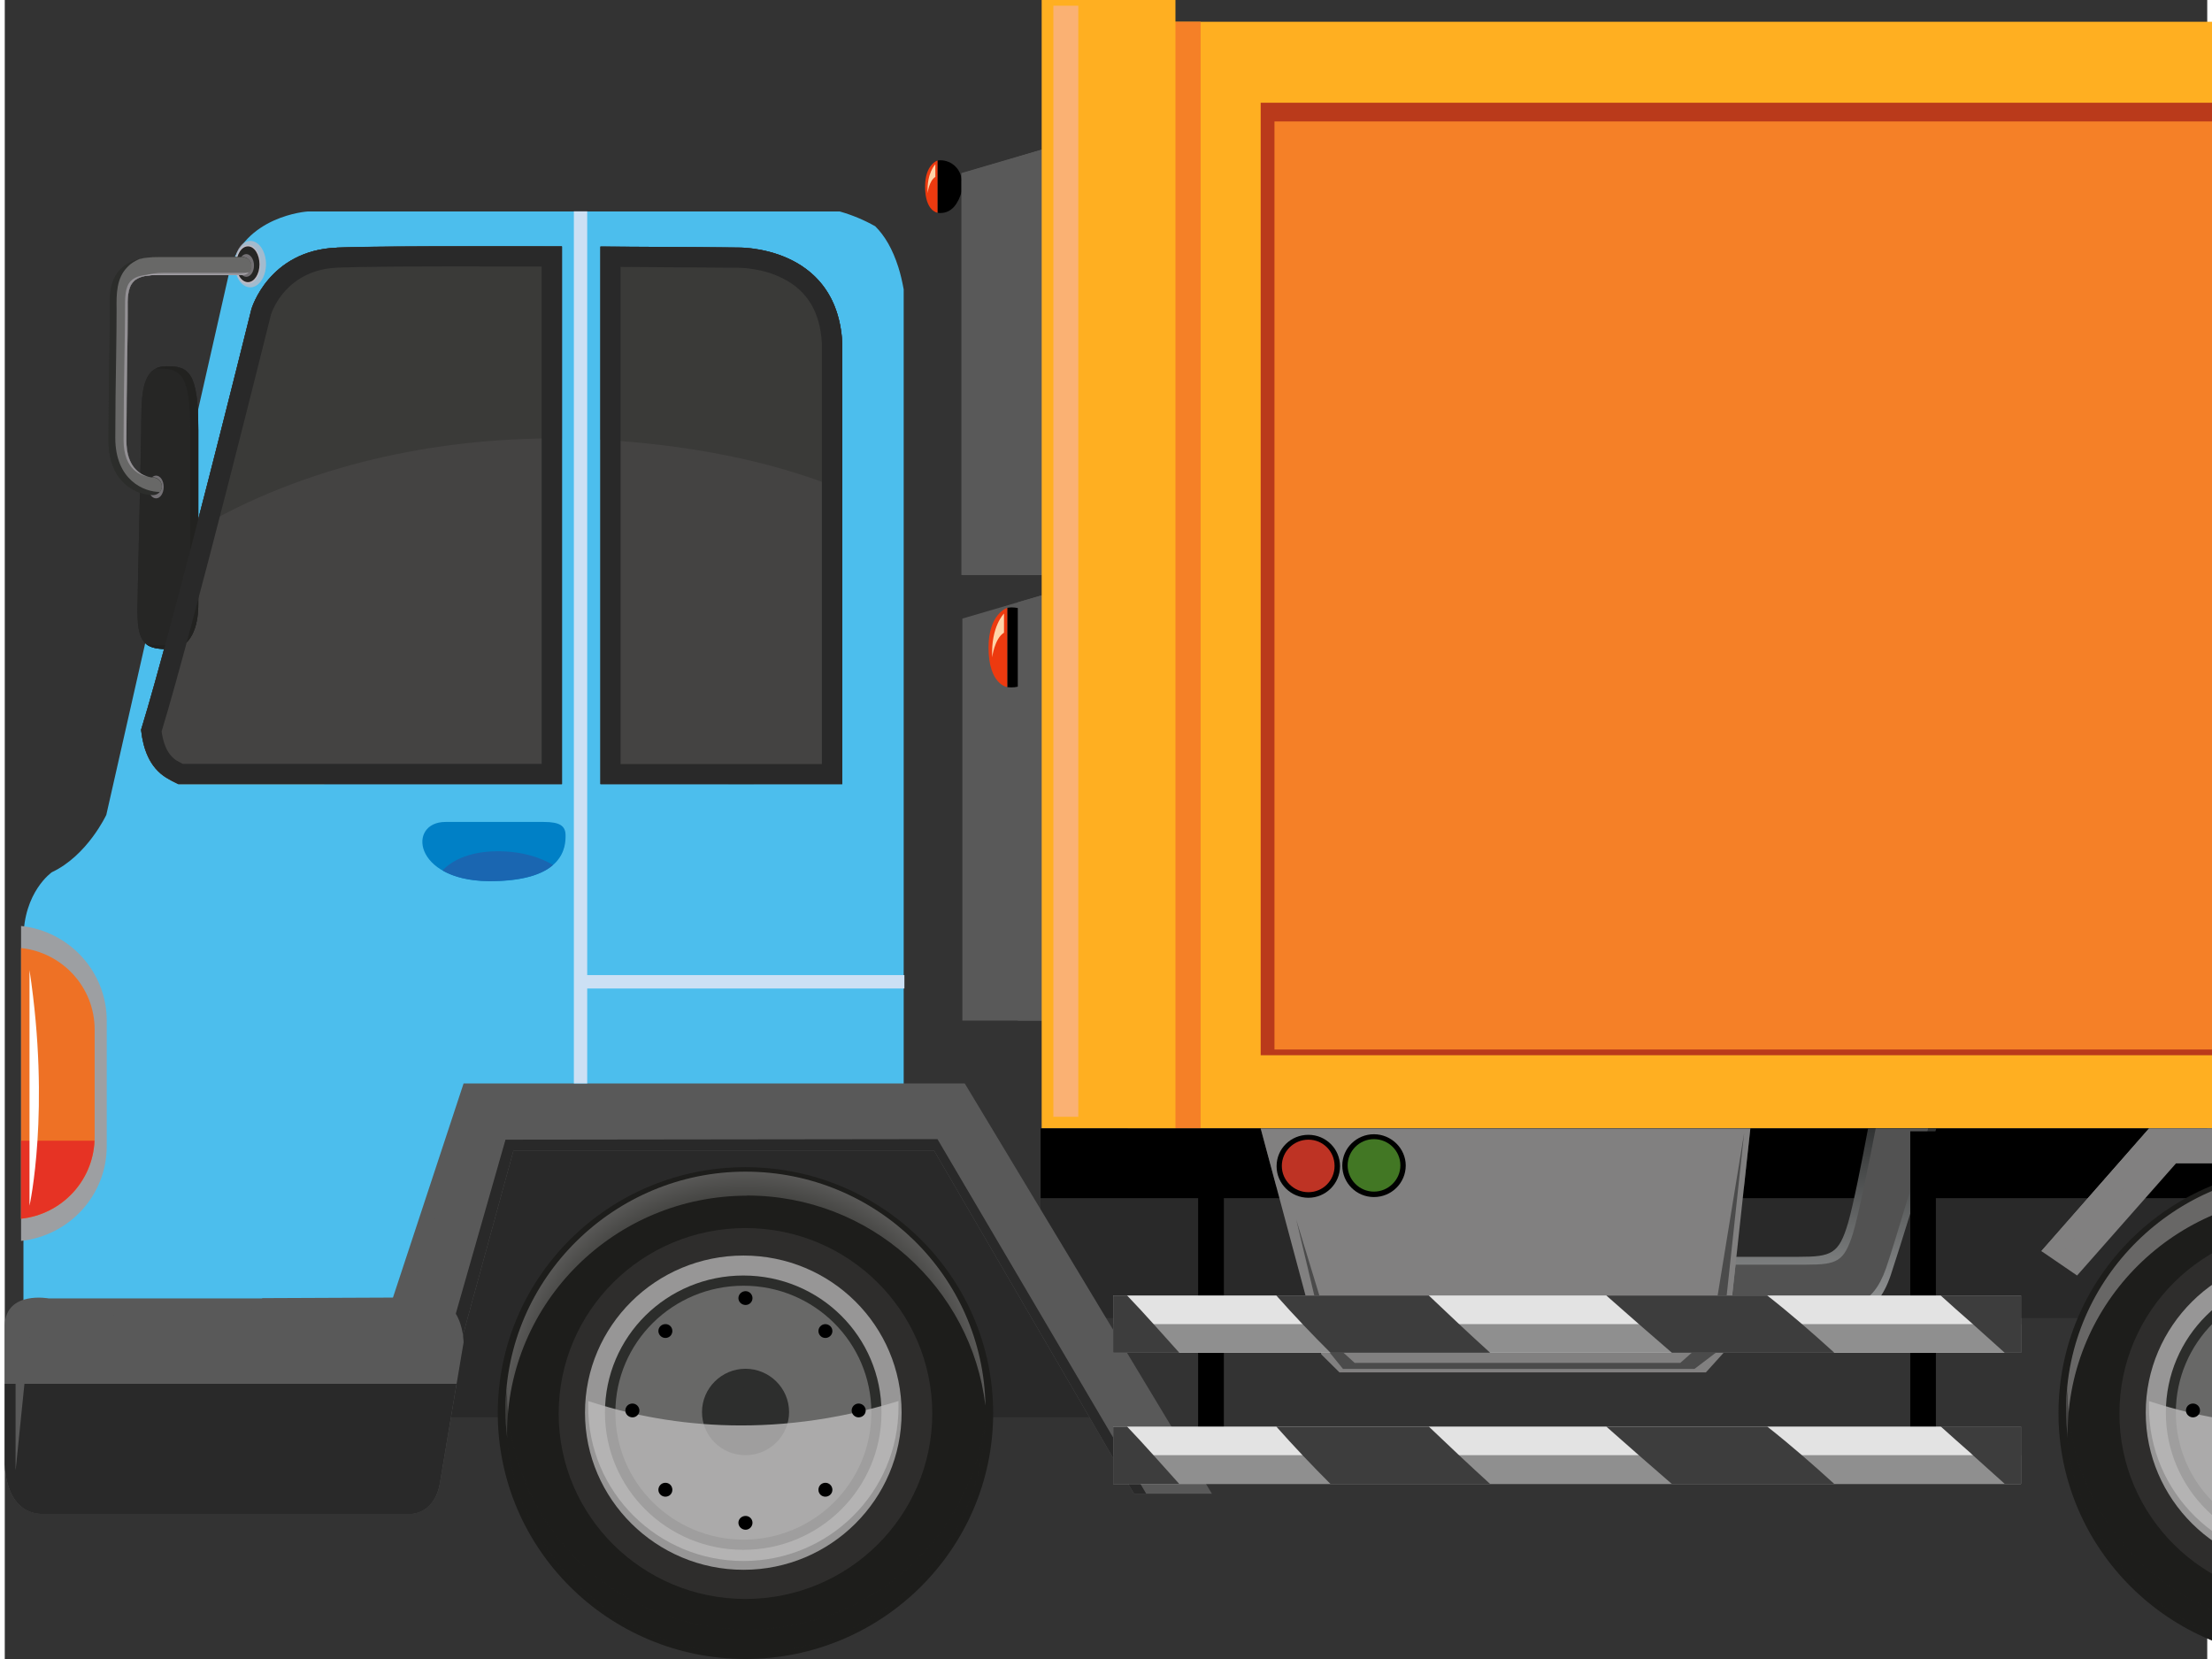 <svg width="120" height="90" viewBox="0 0 77 58" fill="none" xmlns="http://www.w3.org/2000/svg">
<rect x="0" y="0" width="77" height="58" fill="#333333" stroke="none"/>
<path d="M113.305 0.761H39.261V39.449H113.305V0.761Z" fill="#FFAF21"/>
<path d="M41.809 0.761H39.261V39.449H41.809V0.761Z" fill="#F58027"/>
<path d="M109.971 3.592H43.908V36.892H109.971V3.592Z" fill="#BA3A1B"/>
<path d="M109.769 4.246H44.39V36.692H109.769V4.246Z" fill="#F58027"/>
<path d="M36.444 20.757L33.478 21.626V35.681H36.444V20.757Z" fill="#595959"/>
<path d="M36.026 22.328H36.547C36.547 22.328 36.925 22.582 36.517 22.938H36.065L36.026 22.328Z" fill="#727271"/>
<path d="M35.194 21.235C35.145 21.235 35.096 21.245 35.047 21.25V24.022C35.096 24.027 35.145 24.032 35.194 24.032C35.814 24.032 36.153 23.5 36.325 22.904V22.363C36.325 21.738 35.814 21.235 35.194 21.235Z" fill="black"/>
<path d="M35.047 21.25C35.047 21.25 34.393 21.455 34.393 22.636C34.393 23.939 35.047 24.022 35.047 24.022V21.25Z" fill="#ED3A0F"/>
<g style="mix-blend-mode:screen">
<path d="M34.934 21.45C34.934 21.45 34.471 21.904 34.521 22.982C34.521 22.982 34.599 22.328 34.934 22.119V21.45Z" fill="#FFD4A8"/>
</g>
<path d="M33.257 6.325H33.601C33.601 6.325 33.847 6.486 33.581 6.72H33.286L33.262 6.325H33.257Z" fill="#727271"/>
<path d="M32.706 5.603C32.672 5.603 32.642 5.608 32.613 5.613V7.438C32.642 7.443 32.672 7.448 32.706 7.448C33.12 7.448 33.336 7.101 33.454 6.701V6.345C33.454 5.935 33.12 5.603 32.706 5.603Z" fill="black"/>
<path d="M32.608 5.613C32.608 5.613 32.175 5.744 32.175 6.525C32.175 7.384 32.608 7.438 32.608 7.438V5.613Z" fill="#ED3A0F"/>
<g style="mix-blend-mode:screen">
<path d="M32.534 5.744C32.534 5.744 32.229 6.042 32.264 6.755C32.264 6.755 32.308 6.325 32.534 6.184V5.744Z" fill="#FFD4A8"/>
</g>
<path d="M36.444 5.183L33.478 6.052V20.103H36.444V5.183Z" fill="#595959"/>
<path d="M36.409 5.183L33.444 6.052V20.103H36.409V5.183Z" fill="#595959"/>
<g style="mix-blend-mode:multiply">
<path d="M35.416 5.486V20.103H36.444V5.183L35.416 5.486Z" fill="#595959"/>
</g>
<g style="mix-blend-mode:multiply">
<path d="M35.416 21.059V35.681H36.444V20.757L35.416 21.059Z" fill="#595959"/>
</g>
<path d="M40.928 0H36.251V39.449H40.928V0Z" fill="#FFAF21"/>
<g style="mix-blend-mode:screen">
<path d="M37.531 0.2H36.66V39.044H37.531V0.2Z" fill="#FAB173"/>
</g>
<path d="M7.312 33.856L10.784 37.56H6.82L7.312 33.856Z" fill="#0F0F0F"/>
<path d="M11.458 21.011L10.981 23.265L11.217 23.607L11.743 21.382L11.458 21.011Z" fill="#2B2B2B"/>
<path d="M14.275 24.72L11.969 24.432L11.718 24.1L14.009 24.329L14.275 24.72Z" fill="#2B2B2B"/>
<path d="M6.599 36.784H26.446V39.659H8.163L6.599 36.784Z" fill="#23211F"/>
<g style="mix-blend-mode:multiply">
<path d="M6.599 38.18H26.446V39.659H8.163L6.599 38.18Z" fill="#696969"/>
</g>
<path d="M8.468 25.13L12.25 22.328L13.11 23.397L9.771 26.779L8.468 25.13Z" fill="#525252"/>
<g style="mix-blend-mode:multiply" opacity="0.4">
<path d="M9.269 26.14L9.776 26.779L13.11 23.397L12.633 22.802C11.969 23.446 9.722 25.667 9.269 26.14Z" fill="#525252"/>
</g>
<g style="mix-blend-mode:multiply">
<path d="M12.83 23.68L13.11 23.397L12.25 22.328L12.024 22.499C12.279 22.895 12.55 23.29 12.83 23.68Z" fill="#525252"/>
</g>
<g style="mix-blend-mode:multiply">
<path d="M10.056 23.949L8.468 25.13L9.776 26.779L11.192 25.34C10.799 24.886 10.42 24.422 10.056 23.949Z" fill="#525252"/>
</g>
<path d="M8.05 23.5L8.945 23.026L11.457 26.208L10.863 27.228L8.05 23.5Z" fill="#0F0F0F"/>
<path d="M14.703 24.09C15.028 24.525 15.106 25.013 14.87 25.183C14.644 25.354 14.192 25.144 13.862 24.715L11.28 21.264C10.961 20.835 10.882 20.347 11.108 20.171C11.345 20 11.792 20.21 12.117 20.645L14.703 24.09Z" fill="#0F0F0F"/>
<path d="M5.035 25.496L5.611 22.86L8.153 23.031L11.094 26.814C11.094 26.814 11.349 27.028 11.094 27.638C10.843 28.244 7.15 37.965 7.15 37.965L3.417 35.974L5.03 25.501L5.035 25.496Z" fill="#914A17"/>
<g style="mix-blend-mode:multiply" opacity="0.5">
<path d="M5.035 25.496L5.611 22.86L7.312 22.973L4.755 34.364C4.755 34.364 7.848 36.126 7.75 36.374C7.519 36.989 7.15 37.961 7.15 37.961L3.417 35.969L5.03 25.496H5.035Z" fill="#914A17"/>
</g>
<path d="M28.664 30.23C28.664 30.23 20.162 30.874 16.552 31.46C16.552 31.46 15.372 31.67 15.048 33.27C14.723 34.876 14.236 40.274 14.236 40.274H24.308L28.664 30.23Z" fill="#363432"/>
<path d="M26.574 35.042L28.664 30.23C28.664 30.23 20.161 30.874 16.552 31.46C16.552 31.46 15.372 31.67 15.047 33.27C14.963 33.676 14.875 34.31 14.787 35.037H26.574V35.042Z" fill="#5C5C5C"/>
<g style="mix-blend-mode:multiply">
<path d="M25.089 31.084C25.089 31.084 20.157 31.445 17.019 31.958C17.019 31.958 15.991 32.143 15.711 33.539C15.431 34.93 15.082 38.795 15.082 38.795H21.784L22.512 33.373L25.01 31.611L25.094 31.089L25.089 31.084Z" fill="#696969"/>
</g>
<g style="mix-blend-mode:multiply">
<path d="M17.167 32.27C19.935 31.821 24.1 31.489 25.04 31.416L25.094 31.079C25.094 31.079 20.161 31.44 17.024 31.953C17.024 31.953 15.996 32.138 15.716 33.534C15.436 34.925 15.086 38.79 15.086 38.79H15.264C15.352 37.839 15.627 35.003 15.858 33.851C16.139 32.46 17.172 32.27 17.172 32.27H17.167Z" fill="#696969"/>
</g>
<g style="mix-blend-mode:screen">
<path d="M9.958 24.124L12.097 22.514L12.18 22.626L10.184 24.407L9.958 24.124Z" fill="#525252"/>
</g>
<path d="M17.093 29.2C17.093 29.2 14.349 29.376 14.236 30.41C14.133 31.445 15.185 31.596 16.301 31.548L24.883 30.542C24.883 30.542 25.453 30.479 25.664 29.874C25.881 29.273 26.918 23.705 27.204 20.937C27.204 20.937 27.282 19.371 26.309 19.337C25.34 19.298 24.405 19.908 24.051 21.011C23.688 22.114 23.009 27.882 24.12 29.166C24.12 29.166 23.525 28.717 21.288 28.839C19.67 28.932 17.088 29.2 17.088 29.2H17.093Z" fill="#303030"/>
<path d="M26.314 19.337C25.91 19.322 25.512 19.42 25.158 19.615C25.183 19.615 25.212 19.605 25.241 19.605C25.714 19.585 26.338 19.883 26.323 20.43C26.318 20.82 26.166 21.172 26.043 21.533C25.881 22.04 25.718 22.553 25.635 23.08C25.463 24.193 25.414 25.315 25.384 26.433C25.374 26.955 25.419 27.619 24.966 27.99C24.632 28.263 24.051 28.063 23.806 27.765C23.712 27.648 23.633 27.516 23.579 27.389C23.658 28.17 23.83 28.819 24.12 29.156C24.12 29.156 23.791 28.907 22.699 28.829C22.463 29.264 22.365 29.756 21.863 29.981C21.248 30.259 20.403 30.284 19.744 30.386C18.741 30.542 17.737 30.674 16.734 30.801C15.942 30.903 15.141 30.942 14.344 31.001C14.644 31.489 15.451 31.572 16.296 31.533L24.878 30.528C24.878 30.528 25.448 30.464 25.66 29.859C25.876 29.259 26.913 23.69 27.199 20.923C27.199 20.923 27.277 19.356 26.304 19.322L26.314 19.337Z" fill="#0F0F0F"/>
<path d="M26.446 30.41C26.446 30.41 25.345 28.453 23.771 28.414C22.188 28.38 22.871 30.781 22.871 30.781L26.451 30.41H26.446Z" fill="#262626"/>
<g style="mix-blend-mode:screen">
<path d="M25.379 19.722C25.379 19.722 24.563 19.795 24.115 21.547C23.668 23.309 23.57 27.038 23.82 27.512C23.82 27.512 23.958 21.518 25.379 19.717V19.722Z" fill="#303030"/>
</g>
<path d="M24.637 29.688C24.637 29.952 24.425 30.157 24.16 30.157C23.894 30.157 23.683 29.947 23.683 29.688C23.683 29.43 23.894 29.22 24.16 29.22C24.425 29.22 24.637 29.43 24.637 29.688Z" fill="black"/>
<path d="M24.42 29.688C24.42 29.83 24.307 29.942 24.164 29.942C24.022 29.942 23.909 29.83 23.909 29.688C23.909 29.547 24.022 29.434 24.164 29.434C24.307 29.434 24.42 29.547 24.42 29.688Z" fill="#262626"/>
<g style="mix-blend-mode:screen">
<path d="M14.349 30.64C14.349 30.64 14.187 29.639 16.956 29.293C16.956 29.293 21.49 28.854 21.952 28.917C21.952 28.917 16.808 29.386 15.825 29.683C14.841 29.986 14.349 30.635 14.349 30.635V30.64Z" fill="#303030"/>
</g>
<path d="M14.551 49.552H39.861L33.085 39.181L17.108 39.21L14.551 49.552Z" fill="#292929"/>
<path d="M116.9 39.454H36.213V46.082H116.9V39.454Z" fill="#292929"/>
<path d="M116.9 39.454H36.213V41.889H116.9V39.454Z" fill="black"/>
<path style="mix-blend-mode:multiply" d="M65.142 39.454C64.916 40.66 64.621 42.148 64.444 42.753C64.124 43.837 63.868 43.939 62.718 43.939H60.102L60.111 46.062H63.598C64.552 46.062 65.427 46.082 65.934 44.584C66.268 43.578 67.055 41.026 67.527 39.454H65.137H65.142Z" fill="url(#paint0_linear_1_283)"/>
<path d="M65.408 39.454C65.177 40.664 64.808 42.49 64.612 43.129C64.302 44.11 64.061 44.213 62.979 44.213H60.51L60.343 45.687H63.633C64.538 45.687 65.285 45.711 65.767 44.349C66.097 43.383 66.844 40.85 67.242 39.454H65.403H65.408Z" fill="#525252"/>
<path d="M43.909 39.454L46.028 47.351L46.662 47.98H59.473L60.186 47.19L61.027 39.454H43.909Z" fill="#818080"/>
<g style="mix-blend-mode:multiply" opacity="0.4">
<path d="M43.909 39.454L44.454 41.48H60.805L61.027 39.454H43.909Z" fill="#818080"/>
</g>
<path d="M46.682 40.772C46.682 41.382 46.181 41.875 45.576 41.875C44.971 41.875 44.464 41.387 44.464 40.772C44.464 40.157 44.961 39.674 45.576 39.674C46.19 39.674 46.682 40.167 46.682 40.772Z" fill="black"/>
<path d="M48.979 40.747C48.979 41.357 48.482 41.85 47.867 41.85C47.253 41.85 46.761 41.357 46.761 40.747C46.761 40.137 47.263 39.654 47.867 39.654C48.472 39.654 48.979 40.147 48.979 40.747Z" fill="black"/>
<path d="M48.792 40.742C48.792 41.245 48.374 41.66 47.867 41.66C47.361 41.66 46.948 41.245 46.948 40.742C46.948 40.24 47.361 39.825 47.867 39.825C48.374 39.825 48.792 40.235 48.792 40.742Z" fill="#427724"/>
<path d="M46.491 40.762C46.491 41.27 46.082 41.68 45.576 41.68C45.069 41.68 44.647 41.27 44.647 40.762C44.647 40.254 45.065 39.844 45.576 39.844C46.087 39.844 46.491 40.254 46.491 40.762Z" fill="#BE3324"/>
<path d="M45.153 42.646L46.23 47.175L46.785 47.858H59.074L59.999 47.156L60.81 39.61L59.655 46.692L58.578 47.648H47.194L46.48 46.999L45.153 42.646Z" fill="#4B4B4B"/>
<path d="M30.424 7.906C30.036 7.687 29.623 7.516 29.195 7.394H10.582C10.582 7.394 8.349 7.54 7.853 9.497L3.55 28.488C3.55 28.488 2.891 29.908 1.647 30.493C1.647 30.493 0.653 31.177 0.653 32.831V49.054H14.55L17.221 38.737H31.427V10.117C31.378 9.849 31.319 9.585 31.236 9.327C31.039 8.717 30.778 8.253 30.424 7.902V7.906ZM19.478 27.414H6.068C5.925 27.346 5.782 27.277 5.645 27.189C5.05 26.818 4.838 26.174 4.765 25.515C5.881 21.894 8.625 10.805 8.625 10.805C8.625 10.805 9.22 8.746 11.62 8.658C12.795 8.604 16.463 8.604 19.483 8.619V27.414H19.478ZM29.279 27.414H20.825V8.619C23.456 8.629 25.62 8.653 25.62 8.653C25.62 8.653 29.082 8.551 29.279 11.967V27.409V27.414Z" fill="#4CBEED"/>
<path d="M11.62 8.658C9.22 8.751 8.625 10.805 8.625 10.805C8.625 10.805 5.881 21.899 4.765 25.515C4.838 26.169 5.05 26.818 5.645 27.189C5.782 27.272 5.925 27.346 6.068 27.414H19.478V8.614C16.459 8.599 12.79 8.604 11.615 8.653L11.62 8.658Z" fill="#444342"/>
<g style="mix-blend-mode:multiply" opacity="0.6">
<path d="M19.478 15.33V8.619C16.459 8.604 12.79 8.609 11.615 8.658C9.215 8.751 8.62 10.806 8.62 10.806C8.62 10.806 7.671 14.642 6.663 18.536C10.459 16.276 15.067 15.286 19.478 15.33Z" fill="#343432"/>
</g>
<path d="M25.62 8.658C25.62 8.658 23.451 8.634 20.825 8.624V27.414H29.279V11.972C29.082 8.556 25.62 8.658 25.62 8.658Z" fill="#444342"/>
<g style="mix-blend-mode:multiply" opacity="0.6">
<path d="M29.279 17.116V11.972C29.082 8.556 25.62 8.658 25.62 8.658C25.62 8.658 23.451 8.634 20.825 8.624V15.374C23.594 15.53 26.608 16.023 29.279 17.121V17.116Z" fill="#343432"/>
</g>
<g style="mix-blend-mode:multiply" opacity="0.5">
<path d="M8.586 10.044C8.281 10.044 8.04 9.678 8.04 9.234C8.04 8.79 8.286 8.424 8.586 8.424C8.885 8.424 9.131 8.79 9.131 9.234C9.131 9.678 8.885 10.044 8.586 10.044Z" fill="#C0BAC4"/>
</g>
<path d="M4.636 21.44C4.636 20.947 4.774 15.515 4.774 14.622C4.774 13.465 4.931 12.821 5.62 12.806C6.446 12.777 6.766 13.031 6.766 15.032V21.133C6.766 21.909 6.505 22.695 5.762 22.695C5.02 22.695 4.641 22.592 4.641 21.44H4.636Z" fill="#262625"/>
<g style="mix-blend-mode:multiply" opacity="0.5">
<path d="M5.757 22.695C5.389 22.695 5.113 22.665 4.931 22.509C5.079 22.548 5.266 22.558 5.482 22.558C6.23 22.558 6.485 21.792 6.485 21.025V15.061C6.485 13.114 6.171 12.865 5.344 12.889C5.32 12.889 5.295 12.889 5.271 12.889C5.369 12.836 5.482 12.811 5.62 12.811C6.446 12.782 6.766 13.036 6.766 15.037V21.138C6.766 21.914 6.505 22.699 5.762 22.699L5.757 22.695Z" fill="#1D1D1B"/>
</g>
<path style="mix-blend-mode:multiply" d="M8.935 9.244C8.935 8.863 8.743 8.565 8.502 8.565C8.261 8.565 8.069 8.868 8.069 9.244C8.069 9.62 8.256 9.917 8.502 9.917C8.748 9.917 8.935 9.615 8.935 9.244Z" fill="url(#paint1_radial_1_283)"/>
<path d="M8.905 9.244C8.905 8.897 8.728 8.614 8.502 8.614C8.275 8.614 8.098 8.897 8.098 9.244C8.098 9.59 8.28 9.864 8.502 9.864C8.723 9.864 8.905 9.585 8.905 9.244Z" fill="#262625"/>
<g style="mix-blend-mode:multiply" opacity="0.5">
<path d="M8.443 9.678C8.295 9.678 8.177 9.502 8.177 9.283C8.177 9.063 8.3 8.883 8.443 8.883C8.585 8.883 8.713 9.058 8.713 9.283C8.713 9.507 8.59 9.678 8.443 9.678Z" fill="#C0BAC4"/>
</g>
<g style="mix-blend-mode:multiply" opacity="0.5">
<path d="M5.29 17.423C5.143 17.423 5.02 17.248 5.02 17.023C5.02 16.799 5.143 16.628 5.29 16.628C5.438 16.628 5.556 16.804 5.556 17.023C5.556 17.243 5.438 17.423 5.29 17.423Z" fill="#C0BAC4"/>
</g>
<path d="M8.305 8.985H5.345C4.755 8.985 4.337 9.122 4.056 9.4C3.658 9.8 3.663 10.361 3.673 10.854V11.025C3.673 11.347 3.663 11.884 3.658 12.514C3.643 13.387 3.629 14.48 3.629 15.408C3.629 16.901 4.642 17.306 5.178 17.311C5.35 17.311 5.487 17.179 5.492 17.004C5.492 16.828 5.355 16.686 5.183 16.686C5.084 16.686 4.253 16.618 4.253 15.403C4.253 14.48 4.273 13.392 4.283 12.523C4.292 11.894 4.297 11.352 4.297 11.02V10.845C4.297 10.435 4.292 10.044 4.504 9.834C4.656 9.678 4.942 9.605 5.345 9.605H8.305C8.482 9.605 8.62 9.463 8.62 9.293C8.62 9.122 8.482 8.98 8.305 8.98V8.985Z" fill="#2C2D2B"/>
<path d="M8.516 9.537C8.462 9.58 8.388 9.615 8.305 9.615H5.344C5.167 9.615 5.015 9.624 4.887 9.654C4.715 9.693 4.587 9.751 4.504 9.844C4.292 10.054 4.292 10.444 4.297 10.854V11.03C4.297 11.357 4.292 11.904 4.282 12.533C4.268 13.402 4.253 14.49 4.253 15.413C4.253 16.623 5.084 16.691 5.182 16.696C5.354 16.696 5.492 16.838 5.492 17.014C5.492 17.082 5.462 17.15 5.423 17.199H5.413C4.877 17.199 3.864 16.794 3.864 15.305C3.864 14.383 3.879 13.299 3.894 12.426C3.904 11.806 3.909 11.269 3.909 10.947V10.786C3.904 10.283 3.899 9.722 4.297 9.327C4.4 9.214 4.533 9.136 4.69 9.063C4.877 9.009 5.099 8.99 5.354 8.99H8.315C8.492 8.99 8.629 9.131 8.629 9.302C8.629 9.395 8.585 9.473 8.521 9.541L8.516 9.537Z" fill="#686867"/>
<g style="mix-blend-mode:multiply" opacity="0.5">
<path d="M8.516 9.537C8.467 9.581 8.388 9.615 8.305 9.615H5.344C5.167 9.615 5.015 9.624 4.887 9.654C4.715 9.693 4.587 9.751 4.504 9.844C4.292 10.054 4.292 10.444 4.297 10.854V11.03C4.297 11.357 4.292 11.904 4.282 12.533C4.268 13.402 4.253 14.49 4.253 15.413C4.253 16.335 4.749 16.599 5.025 16.667C4.799 16.638 4.154 16.452 4.154 15.388C4.154 14.471 4.169 13.387 4.184 12.509C4.194 11.884 4.204 11.338 4.204 11.011C4.204 10.952 4.204 10.893 4.204 10.835C4.204 10.42 4.199 10.034 4.405 9.825C4.489 9.737 4.617 9.668 4.794 9.634C4.922 9.605 5.074 9.59 5.251 9.59H8.211C8.428 9.59 8.585 9.468 8.521 9.532L8.516 9.537Z" fill="#C0BAC4"/>
</g>
<g style="mix-blend-mode:multiply" opacity="0.5">
<path d="M8.517 9.537C8.463 9.58 8.389 9.615 8.305 9.615H5.345C5.168 9.615 5.015 9.624 4.888 9.654C5.05 9.571 5.276 9.537 5.586 9.537H8.522H8.517Z" fill="#C0BAC4"/>
</g>
<g style="mix-blend-mode:multiply" opacity="0.5">
<path d="M8.586 10.044C8.281 10.044 8.04 9.678 8.04 9.234C8.04 8.79 8.286 8.424 8.586 8.424C8.885 8.424 9.131 8.79 9.131 9.234C9.131 9.678 8.885 10.044 8.586 10.044Z" fill="#C0BAC4"/>
</g>
<path d="M4.636 21.44C4.636 20.947 4.774 15.515 4.774 14.622C4.774 13.465 4.931 12.821 5.62 12.806C6.446 12.777 6.766 13.031 6.766 15.032V21.133C6.766 21.909 6.505 22.695 5.762 22.695C5.02 22.695 4.641 22.592 4.641 21.44H4.636Z" fill="#262625"/>
<g style="mix-blend-mode:multiply" opacity="0.5">
<path d="M5.757 22.695C5.389 22.695 5.113 22.665 4.931 22.509C5.079 22.548 5.266 22.558 5.482 22.558C6.23 22.558 6.485 21.792 6.485 21.025V15.061C6.485 13.114 6.171 12.865 5.344 12.889C5.32 12.889 5.295 12.889 5.271 12.889C5.369 12.836 5.482 12.811 5.62 12.811C6.446 12.782 6.766 13.036 6.766 15.037V21.138C6.766 21.914 6.505 22.699 5.762 22.699L5.757 22.695Z" fill="#1D1D1B"/>
</g>
<path style="mix-blend-mode:multiply" d="M8.935 9.244C8.935 8.863 8.743 8.565 8.502 8.565C8.261 8.565 8.069 8.868 8.069 9.244C8.069 9.62 8.256 9.917 8.502 9.917C8.748 9.917 8.935 9.615 8.935 9.244Z" fill="url(#paint2_radial_1_283)"/>
<path d="M8.905 9.244C8.905 8.897 8.728 8.614 8.502 8.614C8.275 8.614 8.098 8.897 8.098 9.244C8.098 9.59 8.28 9.864 8.502 9.864C8.723 9.864 8.905 9.585 8.905 9.244Z" fill="#262625"/>
<g style="mix-blend-mode:multiply" opacity="0.5">
<path d="M8.443 9.678C8.295 9.678 8.177 9.502 8.177 9.283C8.177 9.063 8.3 8.883 8.443 8.883C8.585 8.883 8.713 9.058 8.713 9.283C8.713 9.507 8.59 9.678 8.443 9.678Z" fill="#C0BAC4"/>
</g>
<g style="mix-blend-mode:multiply" opacity="0.5">
<path d="M5.29 17.423C5.143 17.423 5.02 17.248 5.02 17.023C5.02 16.799 5.143 16.628 5.29 16.628C5.438 16.628 5.556 16.804 5.556 17.023C5.556 17.243 5.438 17.423 5.29 17.423Z" fill="#C0BAC4"/>
</g>
<path d="M8.305 8.985H5.345C4.755 8.985 4.337 9.122 4.056 9.4C3.658 9.8 3.663 10.361 3.673 10.854V11.025C3.673 11.347 3.663 11.884 3.658 12.514C3.643 13.387 3.629 14.48 3.629 15.408C3.629 16.901 4.642 17.306 5.178 17.311C5.35 17.311 5.487 17.179 5.492 17.004C5.492 16.828 5.355 16.686 5.183 16.686C5.084 16.686 4.253 16.618 4.253 15.403C4.253 14.48 4.273 13.392 4.283 12.523C4.292 11.894 4.297 11.352 4.297 11.02V10.845C4.297 10.435 4.292 10.044 4.504 9.834C4.656 9.678 4.942 9.605 5.345 9.605H8.305C8.482 9.605 8.62 9.463 8.62 9.293C8.62 9.122 8.482 8.98 8.305 8.98V8.985Z" fill="#2C2D2B"/>
<path d="M8.516 9.537C8.462 9.58 8.388 9.615 8.305 9.615H5.344C5.167 9.615 5.015 9.624 4.887 9.654C4.715 9.693 4.587 9.751 4.504 9.844C4.292 10.054 4.292 10.444 4.297 10.854V11.03C4.297 11.357 4.292 11.904 4.282 12.533C4.268 13.402 4.253 14.49 4.253 15.413C4.253 16.623 5.084 16.691 5.182 16.696C5.354 16.696 5.492 16.838 5.492 17.014C5.492 17.082 5.462 17.15 5.423 17.199H5.413C4.877 17.199 3.864 16.794 3.864 15.305C3.864 14.383 3.879 13.299 3.894 12.426C3.904 11.806 3.909 11.269 3.909 10.947V10.786C3.904 10.283 3.899 9.722 4.297 9.327C4.4 9.214 4.533 9.136 4.69 9.063C4.877 9.009 5.099 8.99 5.354 8.99H8.315C8.492 8.99 8.629 9.131 8.629 9.302C8.629 9.395 8.585 9.473 8.521 9.541L8.516 9.537Z" fill="#686867"/>
<g style="mix-blend-mode:multiply" opacity="0.5">
<path d="M8.516 9.537C8.467 9.581 8.388 9.615 8.305 9.615H5.344C5.167 9.615 5.015 9.624 4.887 9.654C4.715 9.693 4.587 9.751 4.504 9.844C4.292 10.054 4.292 10.444 4.297 10.854V11.03C4.297 11.357 4.292 11.904 4.282 12.533C4.268 13.402 4.253 14.49 4.253 15.413C4.253 16.335 4.749 16.599 5.025 16.667C4.799 16.638 4.154 16.452 4.154 15.388C4.154 14.471 4.169 13.387 4.184 12.509C4.194 11.884 4.204 11.338 4.204 11.011C4.204 10.952 4.204 10.893 4.204 10.835C4.204 10.42 4.199 10.034 4.405 9.825C4.489 9.737 4.617 9.668 4.794 9.634C4.922 9.605 5.074 9.59 5.251 9.59H8.211C8.428 9.59 8.585 9.468 8.521 9.532L8.516 9.537Z" fill="#C0BAC4"/>
</g>
<g style="mix-blend-mode:multiply" opacity="0.5">
<path d="M8.517 9.537C8.463 9.58 8.389 9.615 8.305 9.615H5.345C5.168 9.615 5.015 9.624 4.888 9.654C5.05 9.571 5.276 9.537 5.586 9.537H8.522H8.517Z" fill="#C0BAC4"/>
</g>
<path d="M15.406 28.736H18.839C19.409 28.736 19.606 28.873 19.606 29.21C19.606 29.547 19.606 30.83 16.916 30.806C14.261 30.781 14.079 28.736 15.406 28.736Z" fill="#0080C6"/>
<g style="mix-blend-mode:multiply">
<path d="M19.168 30.24C18.765 30 18.13 29.761 17.24 29.761C16.144 29.761 15.568 30.152 15.303 30.43C15.672 30.65 16.212 30.796 16.916 30.806C18.14 30.806 18.814 30.552 19.168 30.24Z" fill="#1A66B1"/>
</g>
<path d="M11.31 52.221L16.041 37.878H33.562L42.202 52.221H39.478L32.495 40.235H17.782L14.502 52.221H11.31Z" fill="#595959"/>
<path d="M13.97 52.221L17.506 39.844L32.608 39.825L39.906 52.221H39.478L32.495 40.235H17.782L14.502 52.221H13.97Z" fill="#292929"/>
<path d="M8.999 45.394H1.539C1.539 45.394 0.064 45.12 -0 46.301V51.104C-0 51.104 -0.059 52.832 1.244 52.924H14.207C14.207 52.924 15.038 52.924 15.215 51.831L16.041 46.931C16.041 46.931 16.041 45.423 14.816 45.359L8.999 45.384V45.394Z" fill="#595959"/>
<path d="M-0 48.38V51.109C-0 51.109 -0.059 52.836 1.244 52.929H14.207C14.207 52.929 15.038 52.929 15.215 51.836L15.795 48.38H-0Z" fill="#292929"/>
<path d="M34.555 49.405C34.555 54.144 30.68 58 25.895 58C21.111 58 17.236 54.149 17.236 49.405C17.236 44.662 21.111 40.806 25.895 40.806C30.68 40.806 34.555 44.662 34.555 49.405Z" fill="#1D1D1B"/>
<g style="mix-blend-mode:screen">
<path style="mix-blend-mode:screen" opacity="0.5" d="M25.95 41.797C30.253 41.797 33.793 45.013 34.285 49.147C34.206 44.618 30.484 40.962 25.895 40.962C21.307 40.962 17.506 44.691 17.506 49.293C17.506 49.62 17.521 49.947 17.565 50.274C17.565 50.225 17.56 50.177 17.56 50.133C17.56 45.53 21.322 41.802 25.954 41.802L25.95 41.797Z" fill="url(#paint3_radial_1_283)"/>
</g>
<g style="mix-blend-mode:multiply">
<g style="mix-blend-mode:screen" opacity="0.5">
<path d="M25.95 56.97C30.253 56.97 33.793 53.759 34.285 49.62C34.206 54.154 30.484 57.8 25.895 57.8C21.307 57.8 17.506 54.076 17.506 49.469C17.506 49.147 17.521 48.815 17.565 48.493C17.565 48.542 17.56 48.59 17.56 48.634C17.56 53.237 21.322 56.97 25.954 56.97H25.95Z" fill="#1D1D1B"/>
</g>
</g>
<g style="mix-blend-mode:multiply">
<path d="M25.896 42.934C22.286 42.934 19.365 45.838 19.365 49.42C19.365 53.002 22.291 55.901 25.896 55.901C29.5 55.901 32.426 52.998 32.426 49.42C32.426 45.843 29.5 42.934 25.896 42.934Z" fill="#2E2D2C"/>
</g>
<g style="mix-blend-mode:screen" opacity="0.5">
<path d="M31.354 49.386C31.354 52.417 28.876 54.881 25.827 54.881C22.778 54.881 20.285 52.417 20.285 49.386C20.285 46.355 22.763 43.895 25.827 43.895C28.891 43.895 31.354 46.35 31.354 49.386Z" fill="white"/>
</g>
<path d="M30.651 49.386C30.651 52.036 28.492 54.183 25.822 54.183C23.152 54.183 20.983 52.041 20.983 49.386C20.983 46.731 23.142 44.593 25.822 44.593C28.502 44.593 30.651 46.736 30.651 49.386Z" fill="#2C2D2B"/>
<path d="M30.297 49.386C30.297 51.836 28.295 53.827 25.827 53.827C23.358 53.827 21.347 51.836 21.347 49.386C21.347 46.936 23.353 44.95 25.827 44.95C28.3 44.95 30.297 46.936 30.297 49.386Z" fill="#686867"/>
<path d="M27.42 49.366C27.42 50.196 26.741 50.874 25.895 50.874C25.049 50.874 24.376 50.196 24.376 49.366C24.376 48.537 25.059 47.853 25.895 47.853C26.731 47.853 27.42 48.527 27.42 49.366Z" fill="#2D2E2D"/>
<g style="mix-blend-mode:multiply">
<path d="M26.756 49.366C26.756 49.835 26.372 50.216 25.895 50.216C25.419 50.216 25.04 49.835 25.04 49.366C25.04 48.898 25.423 48.512 25.895 48.512C26.368 48.512 26.756 48.888 26.756 49.366Z" fill="#2D2E2D"/>
</g>
<g style="mix-blend-mode:multiply" opacity="0.8">
<path d="M20.398 48.986C20.398 49.059 20.398 49.122 20.398 49.186C20.398 52.163 22.827 54.574 25.827 54.574C28.826 54.574 31.246 52.163 31.246 49.186C31.246 49.113 31.246 49.049 31.246 48.981C26.692 50.391 22.92 49.81 20.407 48.986H20.398Z" fill="#BBBABA"/>
</g>
<path d="M25.9 45.623C25.762 45.623 25.649 45.516 25.649 45.384C25.649 45.252 25.762 45.14 25.9 45.14C26.033 45.14 26.141 45.252 26.141 45.384C26.141 45.516 26.033 45.623 25.9 45.623Z" fill="black"/>
<path d="M25.9 53.481C25.762 53.481 25.649 53.368 25.649 53.237C25.649 53.105 25.762 52.998 25.9 52.998C26.033 52.998 26.141 53.105 26.141 53.237C26.141 53.368 26.033 53.481 25.9 53.481Z" fill="black"/>
<path d="M29.608 49.313C29.608 49.176 29.721 49.069 29.849 49.069C29.986 49.069 30.099 49.176 30.099 49.313C30.099 49.449 29.986 49.552 29.849 49.552C29.721 49.552 29.608 49.444 29.608 49.313Z" fill="black"/>
<path d="M21.696 49.313C21.696 49.176 21.804 49.069 21.946 49.069C22.074 49.069 22.187 49.176 22.187 49.313C22.187 49.449 22.074 49.552 21.946 49.552C21.809 49.552 21.696 49.444 21.696 49.313Z" fill="black"/>
<path d="M28.517 46.706C28.423 46.609 28.423 46.458 28.517 46.365C28.615 46.267 28.767 46.272 28.861 46.365C28.959 46.458 28.959 46.614 28.861 46.706C28.767 46.799 28.61 46.799 28.517 46.706Z" fill="black"/>
<path d="M22.925 52.256C22.827 52.163 22.827 52.007 22.925 51.909C23.018 51.816 23.176 51.816 23.269 51.909C23.363 52.007 23.363 52.163 23.269 52.256C23.176 52.348 23.018 52.348 22.925 52.256Z" fill="black"/>
<path d="M28.517 51.909C28.615 51.816 28.767 51.816 28.861 51.909C28.959 52.007 28.959 52.163 28.861 52.256C28.767 52.348 28.61 52.348 28.517 52.256C28.423 52.163 28.423 52.007 28.517 51.909Z" fill="black"/>
<path d="M22.925 46.36C23.018 46.272 23.176 46.267 23.269 46.36C23.363 46.458 23.363 46.609 23.269 46.706C23.176 46.799 23.018 46.799 22.925 46.706C22.827 46.609 22.827 46.458 22.925 46.36Z" fill="black"/>
<path d="M16.582 9.317H18.77V26.706H6.225C6.152 26.667 6.078 26.628 6.014 26.594C5.832 26.477 5.581 26.247 5.483 25.574C6.604 21.884 9.146 11.64 9.309 10.991C9.348 10.869 9.85 9.424 11.649 9.356C12.343 9.327 14.049 9.312 16.582 9.312V9.317ZM16.582 8.614C14.433 8.614 12.426 8.624 11.62 8.658C9.22 8.751 8.625 10.806 8.625 10.806C8.625 10.806 5.881 21.899 4.765 25.515C4.839 26.169 5.05 26.818 5.645 27.189C5.783 27.272 5.925 27.346 6.068 27.414H19.478V8.614C18.544 8.614 17.55 8.614 16.582 8.614Z" fill="#292929"/>
<path d="M21.534 9.332C23.805 9.346 25.596 9.361 25.615 9.361H25.65C25.733 9.361 26.491 9.371 27.199 9.732C28.054 10.161 28.502 10.903 28.566 11.991V26.711H21.529V9.332H21.534ZM20.826 8.624V27.414H29.279V11.972C29.102 8.741 25.989 8.653 25.65 8.653C25.635 8.653 25.62 8.653 25.62 8.653C25.62 8.653 23.451 8.629 20.826 8.619V8.624Z" fill="#292929"/>
<path d="M42.62 39.552H41.721V51.372H42.62V39.552Z" fill="black"/>
<path d="M67.513 39.552H66.618V51.372H67.513V39.552Z" fill="black"/>
<path d="M70.488 45.291H38.75V47.292H70.488V45.291Z" fill="#E3E3E3"/>
<path d="M70.488 46.292H38.75V47.292H70.488V46.292Z" fill="#8F8F8F"/>
<g style="mix-blend-mode:multiply">
<path d="M39.237 45.291H38.75V47.292H41.062C40.452 46.619 39.862 45.94 39.237 45.291Z" fill="#3D3D3D"/>
</g>
<g style="mix-blend-mode:multiply">
<path d="M49.785 45.291H44.454C45.064 45.979 45.694 46.643 46.348 47.292H51.929C51.201 46.633 50.493 45.965 49.785 45.291Z" fill="#3D3D3D"/>
</g>
<g style="mix-blend-mode:multiply">
<path d="M68.767 46.258C69.151 46.599 69.529 46.946 69.918 47.292H70.488V45.291H67.68C68.039 45.618 68.403 45.94 68.767 46.258Z" fill="#3D3D3D"/>
</g>
<g style="mix-blend-mode:multiply">
<path d="M61.617 45.291H55.991C56.748 45.96 57.511 46.628 58.282 47.292H63.962C63.2 46.599 62.423 45.921 61.617 45.291Z" fill="#3D3D3D"/>
</g>
<path d="M70.488 49.874H38.75V51.88H70.488V49.874Z" fill="#E3E3E3"/>
<path d="M70.488 50.874H38.75V51.875H70.488V50.874Z" fill="#8F8F8F"/>
<g style="mix-blend-mode:multiply">
<path d="M39.237 49.874H38.75V51.88H41.062C40.452 51.206 39.862 50.528 39.237 49.874Z" fill="#3D3D3D"/>
</g>
<g style="mix-blend-mode:multiply">
<path d="M49.785 49.874H44.454C45.064 50.562 45.694 51.226 46.348 51.88H51.929C51.201 51.216 50.493 50.552 49.785 49.874Z" fill="#3D3D3D"/>
</g>
<g style="mix-blend-mode:multiply">
<path d="M68.767 50.84C69.151 51.182 69.529 51.529 69.918 51.875H70.488V49.869H67.68C68.039 50.191 68.403 50.518 68.767 50.835V50.84Z" fill="#3D3D3D"/>
</g>
<g style="mix-blend-mode:multiply">
<path d="M61.617 49.874H55.991C56.748 50.543 57.511 51.216 58.282 51.88H63.962C63.2 51.187 62.423 50.508 61.617 49.874Z" fill="#3D3D3D"/>
</g>
<path d="M89.115 49.405C89.115 54.144 85.24 58 80.46 58C75.68 58 71.8 54.149 71.8 49.405C71.8 44.662 75.671 40.806 80.46 40.806C85.25 40.806 89.115 44.662 89.115 49.405Z" fill="#1D1D1B"/>
<g style="mix-blend-mode:screen">
<path style="mix-blend-mode:screen" opacity="0.5" d="M80.514 41.797C84.822 41.797 88.353 45.013 88.85 49.147C88.766 44.618 85.043 40.962 80.46 40.962C75.877 40.962 72.066 44.691 72.066 49.293C72.066 49.62 72.086 49.947 72.125 50.274C72.125 50.225 72.12 50.177 72.12 50.133C72.12 45.53 75.882 41.802 80.514 41.802V41.797Z" fill="url(#paint4_radial_1_283)"/>
</g>
<g style="mix-blend-mode:multiply">
<g style="mix-blend-mode:screen" opacity="0.5">
<path d="M80.514 56.97C84.822 56.97 88.353 53.759 88.85 49.62C88.766 54.154 85.043 57.8 80.46 57.8C75.877 57.8 72.066 54.076 72.066 49.469C72.066 49.147 72.086 48.815 72.125 48.493C72.125 48.542 72.12 48.59 72.12 48.634C72.12 53.237 75.882 56.97 80.514 56.97Z" fill="#1D1D1B"/>
</g>
</g>
<g style="mix-blend-mode:multiply">
<path d="M80.46 42.934C76.851 42.934 73.93 45.838 73.93 49.42C73.93 53.002 76.851 55.901 80.46 55.901C84.07 55.901 86.991 52.998 86.991 49.42C86.991 45.843 84.06 42.934 80.46 42.934Z" fill="#2E2D2C"/>
</g>
<g style="mix-blend-mode:screen" opacity="0.5">
<path d="M85.919 49.386C85.919 52.417 83.436 54.881 80.387 54.881C77.338 54.881 74.85 52.417 74.85 49.386C74.85 46.355 77.328 43.895 80.387 43.895C83.446 43.895 85.919 46.35 85.919 49.386Z" fill="white"/>
</g>
<path d="M85.216 49.386C85.216 52.036 83.052 54.184 80.387 54.184C77.721 54.184 75.553 52.041 75.553 49.386C75.553 46.731 77.711 44.593 80.387 44.593C83.062 44.593 85.216 46.736 85.216 49.386Z" fill="#2C2D2B"/>
<path d="M84.857 49.386C84.857 51.836 82.85 53.827 80.382 53.827C77.913 53.827 75.902 51.836 75.902 49.386C75.902 46.936 77.903 44.95 80.382 44.95C82.86 44.95 84.857 46.936 84.857 49.386Z" fill="#686867"/>
<g style="mix-blend-mode:multiply" opacity="0.8">
<path d="M74.963 48.986V49.186C74.963 52.163 77.392 54.574 80.387 54.574C83.381 54.574 85.806 52.163 85.806 49.186C85.806 49.113 85.806 49.049 85.806 48.981C81.252 50.391 77.475 49.81 74.967 48.986H74.963Z" fill="#BBBABA"/>
</g>
<path d="M76.256 49.313C76.256 49.176 76.364 49.069 76.501 49.069C76.639 49.069 76.747 49.176 76.747 49.313C76.747 49.449 76.634 49.552 76.501 49.552C76.369 49.552 76.256 49.444 76.256 49.313Z" fill="black"/>
<path d="M71.201 43.739L74.963 39.454H113.305L117.839 47.297H115.892L112.046 40.674H75.907L72.45 44.593L71.201 43.739Z" fill="#818080"/>
<g style="mix-blend-mode:multiply">
<path d="M71.201 43.739L74.963 39.454H113.305L117.839 47.297H116.9L112.754 40.176L75.553 40.064L71.766 43.92L71.201 43.739Z" fill="#818080"/>
</g>
<path d="M3.565 40.064V35.686C3.565 33.968 2.252 32.553 0.57 32.373V43.383C2.252 43.202 3.565 41.792 3.565 40.069V40.064Z" fill="#9D9FA2"/>
<path d="M3.142 39.757V35.994C3.142 34.515 2.016 33.3 0.57 33.144V42.607C2.016 42.456 3.142 41.236 3.142 39.757Z" fill="#EE7125"/>
<path d="M0.57 39.879V42.607C1.976 42.456 3.078 41.304 3.137 39.879H0.57Z" fill="#E63324"/>
<path d="M0.865 33.915V42.153C0.865 42.153 1.607 38.82 0.865 33.915Z" fill="white"/>
<g style="mix-blend-mode:screen">
<path d="M0.378 51.372V46.789C0.378 46.789 0.334 45.608 1.834 45.623H11.62L1.839 46.062C1.839 46.062 1.008 46.14 0.85 46.789L0.383 51.372H0.378Z" fill="#595959"/>
</g>
<path d="M31.452 34.09H20.363V7.389H19.896V37.878H20.363V34.559H31.452V34.09Z" fill="#CCE0F4"/>
<g style="mix-blend-mode:screen">
<path d="M14.231 44.95L16.523 38.224L33.036 38.087L16.69 38.649L14.231 44.95Z" fill="#595959"/>
</g>
<defs>
<linearGradient id="paint0_linear_1_283" x1="63.814" y1="47.873" x2="63.814" y2="38.663" gradientUnits="userSpaceOnUse">
<stop stop-color="#B6B8B9"/>
<stop offset="1" stop-color="#242626"/>
</linearGradient>
<radialGradient id="paint1_radial_1_283" cx="0" cy="0" r="1" gradientUnits="userSpaceOnUse" gradientTransform="translate(-0.164 9.239) scale(0.434 0.674)">
<stop stop-color="white"/>
<stop offset="0.27" stop-color="white"/>
<stop offset="0.38" stop-color="#FCFCFC"/>
<stop offset="0.45" stop-color="#F4F3F5"/>
<stop offset="0.51" stop-color="#E7E5E8"/>
<stop offset="0.56" stop-color="#D4D0D7"/>
<stop offset="0.6" stop-color="#C0BAC4"/>
<stop offset="0.62" stop-color="#C8C3CB"/>
<stop offset="0.68" stop-color="#E0DDE2"/>
<stop offset="0.74" stop-color="#F1F0F2"/>
<stop offset="0.8" stop-color="#FBFBFB"/>
<stop offset="0.86" stop-color="white"/>
<stop offset="0.91" stop-color="#FCFCFC"/>
<stop offset="0.94" stop-color="#F4F3F5"/>
<stop offset="0.96" stop-color="#E6E4E8"/>
<stop offset="0.98" stop-color="#D3CFD6"/>
<stop offset="1" stop-color="#C0BAC4"/>
</radialGradient>
<radialGradient id="paint2_radial_1_283" cx="0" cy="0" r="1" gradientUnits="userSpaceOnUse" gradientTransform="translate(-0.164 9.239) scale(0.434 0.674)">
<stop stop-color="white"/>
<stop offset="0.27" stop-color="white"/>
<stop offset="0.38" stop-color="#FCFCFC"/>
<stop offset="0.45" stop-color="#F4F3F5"/>
<stop offset="0.51" stop-color="#E7E5E8"/>
<stop offset="0.56" stop-color="#D4D0D7"/>
<stop offset="0.6" stop-color="#C0BAC4"/>
<stop offset="0.62" stop-color="#C8C3CB"/>
<stop offset="0.68" stop-color="#E0DDE2"/>
<stop offset="0.74" stop-color="#F1F0F2"/>
<stop offset="0.8" stop-color="#FBFBFB"/>
<stop offset="0.86" stop-color="white"/>
<stop offset="0.91" stop-color="#FCFCFC"/>
<stop offset="0.94" stop-color="#F4F3F5"/>
<stop offset="0.96" stop-color="#E6E4E8"/>
<stop offset="0.98" stop-color="#D3CFD6"/>
<stop offset="1" stop-color="#C0BAC4"/>
</radialGradient>
<radialGradient id="paint3_radial_1_283" cx="0" cy="0" r="1" gradientUnits="userSpaceOnUse" gradientTransform="translate(25.895 49.293) scale(9.766 9.693)">
<stop offset="0.39" stop-color="#1E211D"/>
<stop offset="0.47" stop-color="#232521"/>
<stop offset="0.56" stop-color="#313330"/>
<stop offset="0.66" stop-color="#494A47"/>
<stop offset="0.71" stop-color="#595956"/>
<stop offset="0.76" stop-color="#686865"/>
<stop offset="0.85" stop-color="#91908F"/>
<stop offset="0.92" stop-color="#B3B2B1"/>
</radialGradient>
<radialGradient id="paint4_radial_1_283" cx="0" cy="0" r="1" gradientUnits="userSpaceOnUse" gradientTransform="translate(80.456 0.244) scale(9.771 9.698)">
<stop offset="0.39" stop-color="#1E211D"/>
<stop offset="0.47" stop-color="#232521"/>
<stop offset="0.56" stop-color="#313330"/>
<stop offset="0.66" stop-color="#494A47"/>
<stop offset="0.71" stop-color="#595956"/>
<stop offset="0.76" stop-color="#686865"/>
<stop offset="0.85" stop-color="#91908F"/>
<stop offset="0.92" stop-color="#B3B2B1"/>
</radialGradient>
</defs>
</svg>

